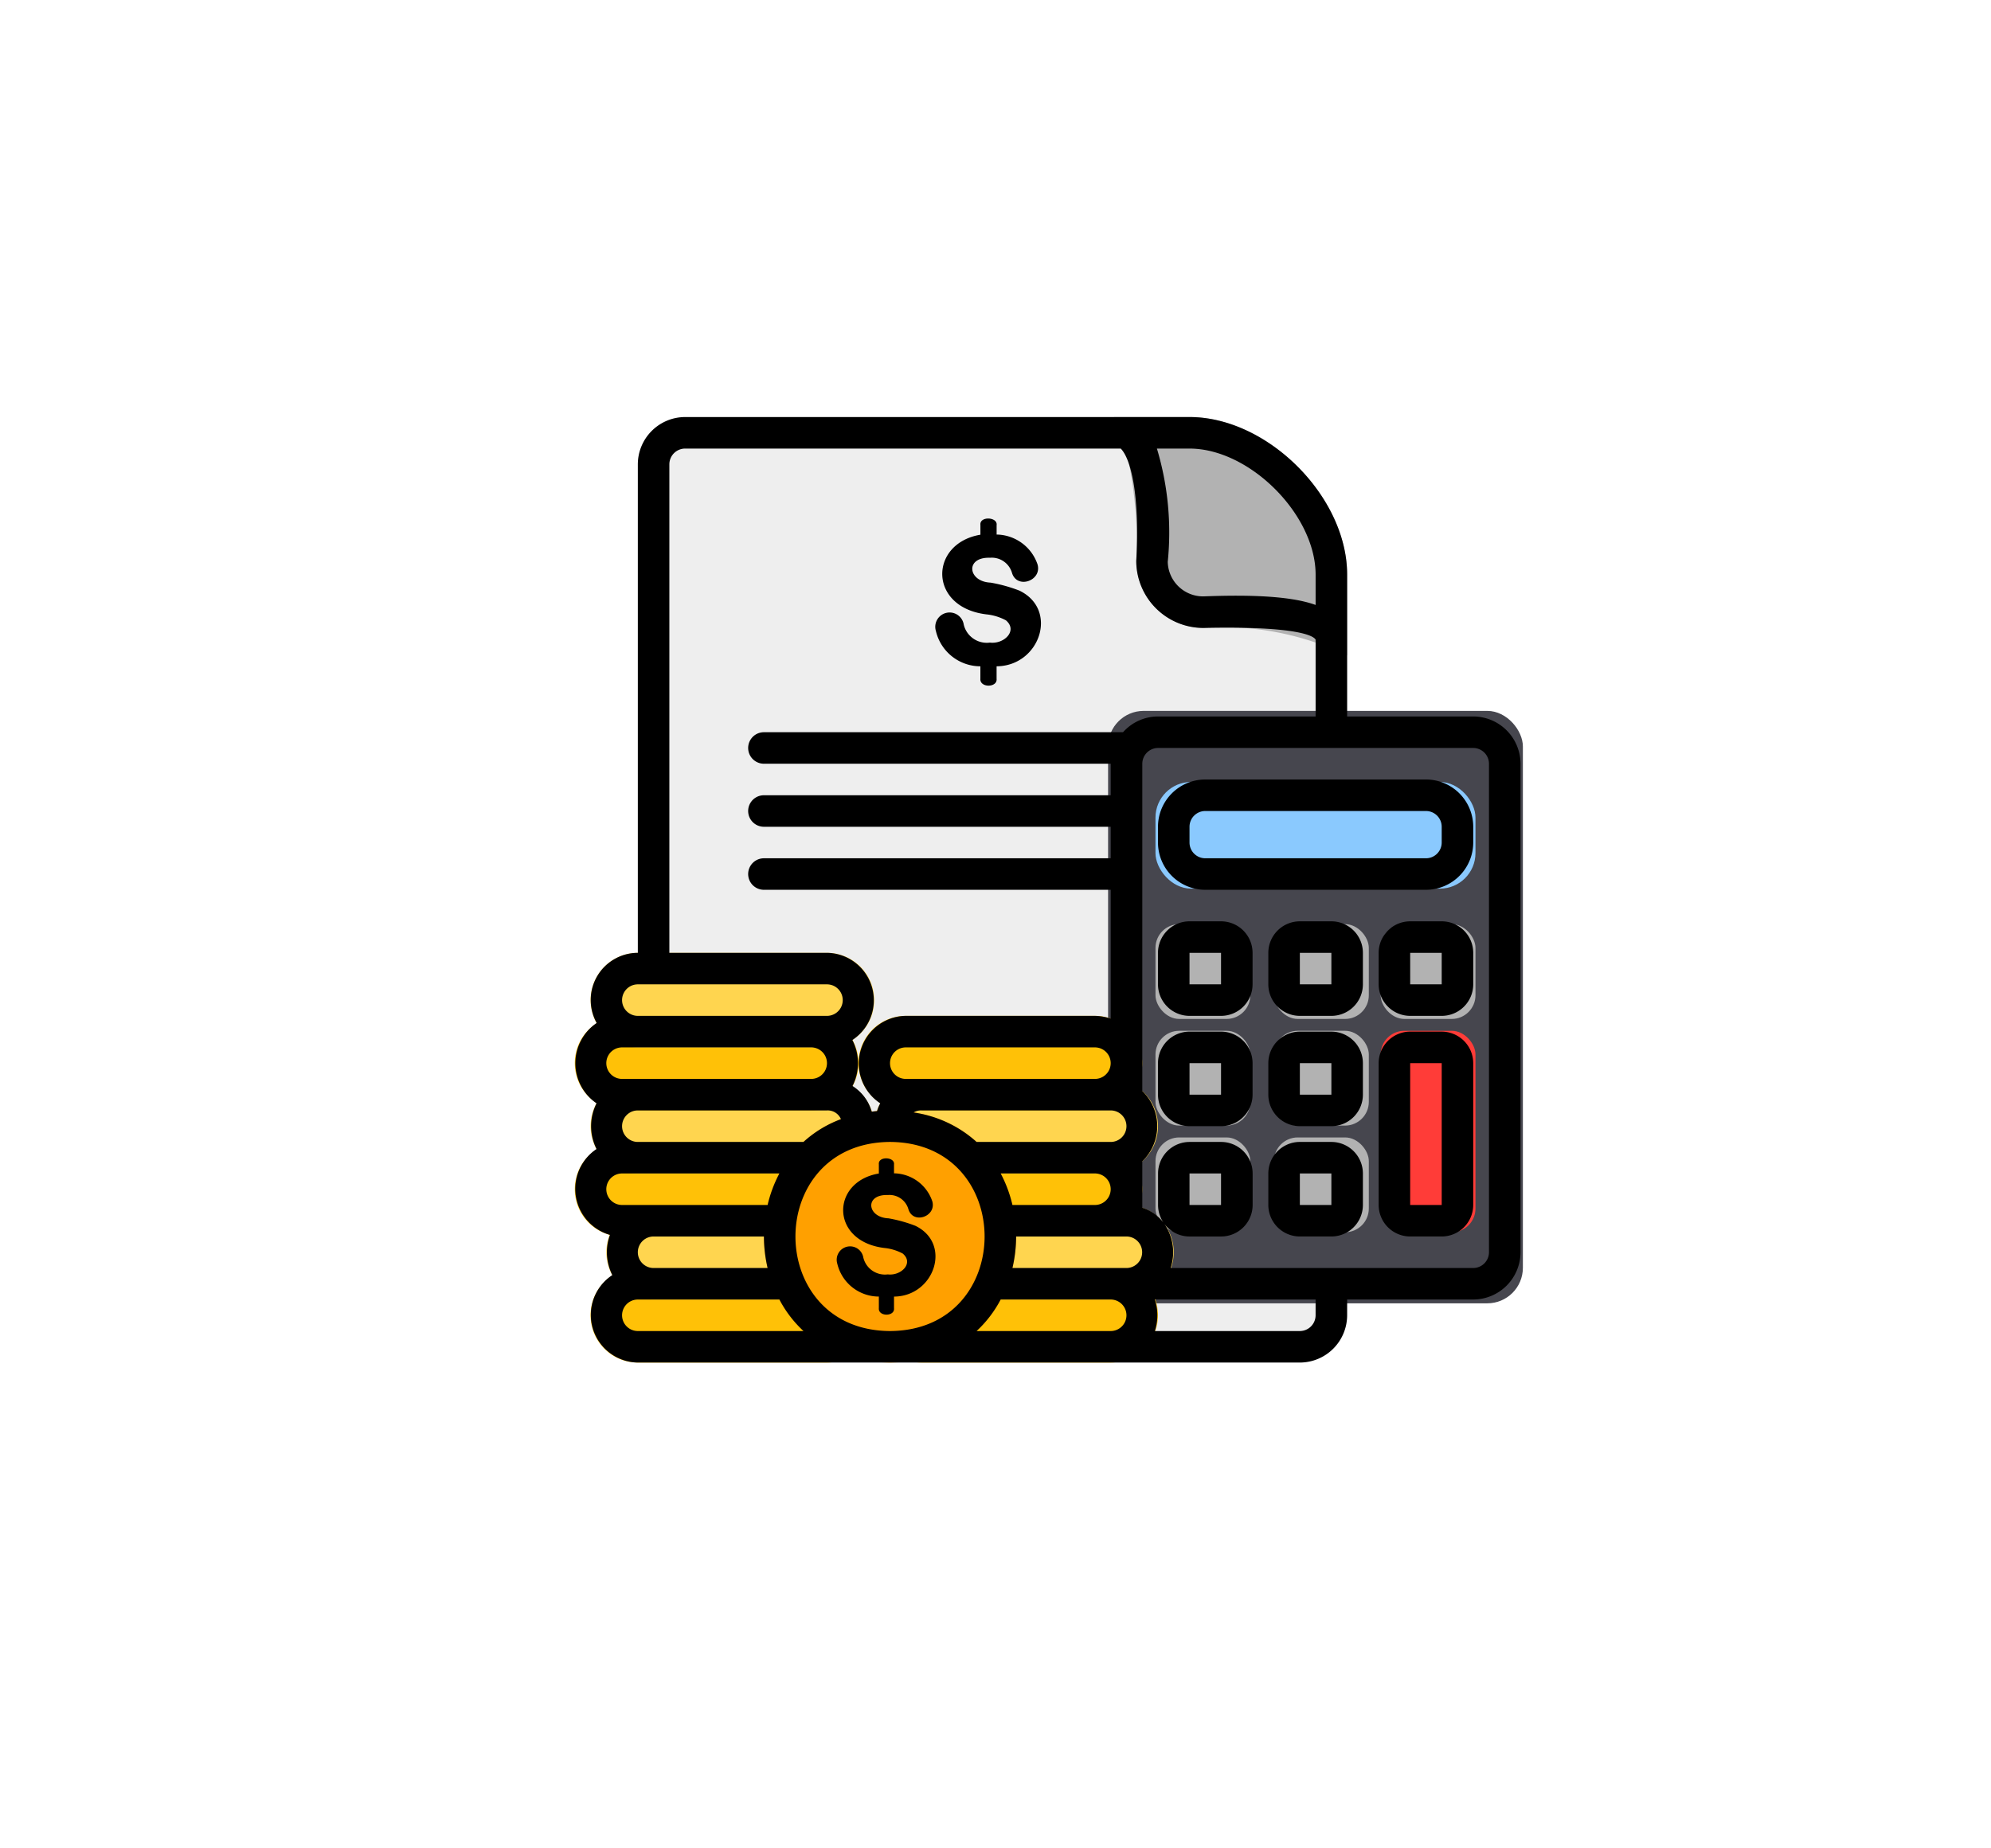<svg xmlns="http://www.w3.org/2000/svg" xmlns:xlink="http://www.w3.org/1999/xlink" width="168" height="156" viewBox="0 0 168 156"><defs><filter id="a" x="0" y="0" width="168" height="156" filterUnits="userSpaceOnUse"><feOffset dy="3" input="SourceAlpha"/><feGaussianBlur stdDeviation="3" result="b"/><feFlood flood-opacity="0.161"/><feComposite operator="in" in2="b"/><feComposite in="SourceGraphic"/></filter></defs><g transform="translate(6687 9725)"><g transform="translate(-7010.305 -14056.382)"><g transform="matrix(1, 0, 0, 1, 323.3, 4331.38)" filter="url(#a)"><rect width="150" height="138" rx="17" transform="translate(9 6)" fill="#fff"/></g><g transform="translate(369.805 4364.581)"><g transform="translate(2 2)"><path d="M52.55,2H9.99A3.994,3.994,0,0,0,6,5.99V77.811A3.994,3.994,0,0,0,9.99,81.8H61.861a3.994,3.994,0,0,0,3.99-3.99V15.3C65.851,8.712,59.138,2,52.55,2Z" transform="translate(-0.68 -2)" fill="#eee"/><rect width="35" height="50" rx="3" transform="translate(45 24.801)" fill="#46464e"/><rect width="27" height="9" rx="3" transform="translate(49 30.801)" fill="#8ac9fe"/><g transform="translate(49.21 42.56)"><rect width="8" height="8" rx="2" transform="translate(-0.21 0.24)" fill="#b2b2b2"/><rect width="8" height="8" rx="2" transform="translate(9.79 0.24)" fill="#b2b2b2"/><rect width="8" height="8" rx="2" transform="translate(18.79 0.24)" fill="#b2b2b2"/><rect width="8" height="8" rx="2" transform="translate(-0.21 9.24)" fill="#b2b2b2"/><rect width="8" height="8" rx="2" transform="translate(9.79 9.24)" fill="#b2b2b2"/></g><rect width="8" height="17" rx="2" transform="translate(68 51.801)" fill="#ff3c38"/><rect width="8" height="8" rx="2" transform="translate(49 60.801)" fill="#b2b2b2"/><rect width="8" height="8" rx="2" transform="translate(59 60.801)" fill="#b2b2b2"/><path d="M55.881,15.3v6.823a24.075,24.075,0,0,0-12.1-2.328,5.673,5.673,0,0,1-5.692-5.653C38.378,8.943,37.168,3.53,36.21,2h6.371c6.584,0,13.3,6.717,13.3,13.3Z" transform="translate(9.29 -2)" fill="#b2b2b2"/><path d="M22.95,56H6.99a3.99,3.99,0,0,0,0,7.98H22.95a3.99,3.99,0,1,0,0-7.98Z" transform="translate(-1.67 15.821)" fill="#ffc107"/><path d="M23.95,52H7.99a3.99,3.99,0,0,0,0,7.98H23.95a3.99,3.99,0,1,0,0-7.98Z" transform="translate(-1.34 14.501)" fill="#ffd54f"/><path d="M21.95,55.98a3.99,3.99,0,1,0,0-7.98H5.99a3.99,3.99,0,0,0,0,7.98Z" transform="translate(-2 13.181)" fill="#ffc107"/><path d="M40.95,56H24.99a3.99,3.99,0,0,0,0,7.98H40.95a3.99,3.99,0,1,0,0-7.98Z" transform="translate(4.27 15.821)" fill="#ffc107"/><path d="M41.95,52H25.99a3.99,3.99,0,0,0,0,7.98H41.95a3.99,3.99,0,1,0,0-7.98Z" transform="translate(4.6 14.501)" fill="#ffd54f"/><path d="M22.95,51.98a3.99,3.99,0,1,0,0-7.98H6.99a3.99,3.99,0,0,0,0,7.98Z" transform="translate(-1.67 11.861)" fill="#ffd54f"/><path d="M23.99,55.98H39.95a3.99,3.99,0,1,0,0-7.98H23.99a3.99,3.99,0,0,0,0,7.98Z" transform="translate(3.94 13.181)" fill="#ffc107"/><path d="M5.99,47.98H21.95a3.99,3.99,0,1,0,0-7.98H5.99a3.99,3.99,0,1,0,0,7.98Z" transform="translate(-2 10.54)" fill="#ffc107"/><path d="M24.99,51.98H40.95a3.99,3.99,0,1,0,0-7.98H24.99a3.99,3.99,0,0,0,0,7.98Z" transform="translate(4.27 11.861)" fill="#ffd54f"/><path d="M6.99,43.98H22.95a3.99,3.99,0,0,0,0-7.98H6.99a3.99,3.99,0,0,0,0,7.98Z" transform="translate(-1.67 9.22)" fill="#ffd54f"/><path d="M23.99,47.98H39.95a3.99,3.99,0,1,0,0-7.98H23.99a3.99,3.99,0,1,0,0,7.98Z" transform="translate(3.94 10.54)" fill="#ffc107"/><path d="M24.641,46c-14.187.072-14.188,21.206,0,21.28C38.826,67.208,38.828,46.074,24.641,46Z" transform="translate(1.96 12.521)" fill="#ffa000"/></g><g transform="translate(2.04 2)"><path d="M77.8,27.27H67.161V15.3c0-6.588-6.712-13.3-13.3-13.3H11.3A4,4,0,0,0,7.31,5.99V47.22a3.983,3.983,0,0,0-3.471,5.921,4.1,4.1,0,0,0-.013,6.78,4.283,4.283,0,0,0,0,3.857,4.045,4.045,0,0,0,1.131,7.249,4.3,4.3,0,0,0,.2,3.392A4.021,4.021,0,0,0,7.31,81.8H63.171a4,4,0,0,0,3.99-3.99v-1.33H77.8a4,4,0,0,0,3.99-3.99V31.26a4,4,0,0,0-3.99-3.99ZM53.861,4.66c5.067,0,10.64,5.573,10.64,10.64v2.559c-2.37-.866-6.452-.837-9.483-.723a2.984,2.984,0,0,1-2.994-2.916A24.6,24.6,0,0,0,51.11,4.66ZM9.97,5.99A1.334,1.334,0,0,1,11.3,4.66H48.056c.878.875,1.623,4.032,1.31,9.483A5.666,5.666,0,0,0,55.056,19.8c7.2-.156,9.172.529,9.445.983V27.27H51.2a3.968,3.968,0,0,0-2.949,1.33H17.95a1.33,1.33,0,0,0,0,2.66h29.26v2.66H17.95a1.33,1.33,0,0,0,0,2.66h29.26v2.66H17.95a1.33,1.33,0,0,0,0,2.66h29.26V52.77a4.572,4.572,0,0,0-1.33-.23H29.92a4.023,4.023,0,0,0-2.155,7.382,3.067,3.067,0,0,0-.267.655c-.153.013-.3.031-.451.049a3.77,3.77,0,0,0-1.623-2.168,4.264,4.264,0,0,0-.013-3.879A4.007,4.007,0,0,0,23.27,47.22H9.97ZM28.59,79.141c-10.64-.053-10.64-15.905,0-15.96C39.23,63.234,39.23,79.086,28.59,79.141ZM8.64,71.161h9.31a11.759,11.759,0,0,0,.312,2.66H8.64a1.33,1.33,0,1,1,0-2.66ZM7.31,60.521H23.27a1.21,1.21,0,0,1,1.17.718l.007.021a9.7,9.7,0,0,0-3.16,1.921H7.31a1.33,1.33,0,0,1,0-2.66Zm-1.33-2.66a1.33,1.33,0,0,1,0-2.66H21.94a1.33,1.33,0,0,1,0,2.66Zm23.94,0a1.33,1.33,0,0,1,0-2.66h15.96a1.33,1.33,0,0,1,0,2.66Zm1.33,2.66h15.96a1.33,1.33,0,1,1,0,2.66H35.893a10.074,10.074,0,0,0-5.312-2.486,1.18,1.18,0,0,1,.669-.174Zm6.675,5.32h7.955a1.33,1.33,0,1,1,0,2.66H38.918A10.977,10.977,0,0,0,37.926,65.841Zm1.3,5.32h9.31a1.33,1.33,0,1,1,0,2.66H38.918A11.744,11.744,0,0,0,39.23,71.161ZM7.31,49.88H23.27a1.33,1.33,0,1,1,0,2.66H7.31a1.33,1.33,0,0,1,0-2.66ZM5.98,65.841H19.255a10.971,10.971,0,0,0-.993,2.66H5.98a1.33,1.33,0,0,1,0-2.66Zm1.33,13.3a1.33,1.33,0,0,1,0-2.66H19.256a9.889,9.889,0,0,0,2.033,2.66Zm28.583,0a9.889,9.889,0,0,0,2.032-2.66h9.285a1.33,1.33,0,1,1,0,2.66ZM64.5,77.811a1.334,1.334,0,0,1-1.33,1.33H50.939a4.344,4.344,0,0,0-.01-2.684c.091.006.178.024.271.024H64.5Zm14.63-5.32a1.334,1.334,0,0,1-1.33,1.33H52.267a4.243,4.243,0,0,0-.6-3.826,2.658,2.658,0,0,0,2.2,1.166h2.66a2.663,2.663,0,0,0,2.66-2.66v-2.66a2.663,2.663,0,0,0-2.66-2.66h-2.66a2.663,2.663,0,0,0-2.66,2.66V68.5a2.644,2.644,0,0,0,.451,1.48,3.659,3.659,0,0,0-1.781-1.246V64.817a4.124,4.124,0,0,0,0-5.934V31.26a1.334,1.334,0,0,1,1.33-1.33H77.8a1.334,1.334,0,0,1,1.33,1.33ZM53.861,68.5v-2.66h2.66l0,2.66Zm19.95-35.91H55.191a3.994,3.994,0,0,0-3.99,3.99v1.33a3.994,3.994,0,0,0,3.99,3.99h18.62a3.994,3.994,0,0,0,3.99-3.99V36.58A3.994,3.994,0,0,0,73.811,32.59Zm1.33,5.32a1.331,1.331,0,0,1-1.33,1.33H55.191a1.331,1.331,0,0,1-1.33-1.33V36.58a1.331,1.331,0,0,1,1.33-1.33h18.62a1.331,1.331,0,0,1,1.33,1.33Zm-18.62,6.65h-2.66a2.663,2.663,0,0,0-2.66,2.66v2.66a2.663,2.663,0,0,0,2.66,2.66h2.66a2.663,2.663,0,0,0,2.66-2.66V47.22a2.663,2.663,0,0,0-2.66-2.66Zm-2.66,5.32V47.22h2.66l0,2.66Zm11.97-5.32h-2.66a2.663,2.663,0,0,0-2.66,2.66v2.66a2.663,2.663,0,0,0,2.66,2.66h2.66a2.663,2.663,0,0,0,2.66-2.66V47.22A2.663,2.663,0,0,0,65.831,44.56Zm-2.66,5.32V47.22h2.66l0,2.66Zm11.97-5.32h-2.66a2.663,2.663,0,0,0-2.66,2.66v2.66a2.663,2.663,0,0,0,2.66,2.66h2.66a2.663,2.663,0,0,0,2.66-2.66V47.22A2.663,2.663,0,0,0,75.141,44.56Zm-2.66,5.32V47.22h2.66l0,2.66Zm-15.96,3.99h-2.66a2.663,2.663,0,0,0-2.66,2.66v2.66a2.663,2.663,0,0,0,2.66,2.66h2.66a2.663,2.663,0,0,0,2.66-2.66v-2.66a2.663,2.663,0,0,0-2.66-2.66Zm-2.66,5.32v-2.66h2.66l0,2.66Zm11.97-5.32h-2.66a2.663,2.663,0,0,0-2.66,2.66v2.66a2.663,2.663,0,0,0,2.66,2.66h2.66a2.663,2.663,0,0,0,2.66-2.66v-2.66A2.663,2.663,0,0,0,65.831,53.871Zm-2.66,5.32v-2.66h2.66l0,2.66Zm11.97-5.32h-2.66a2.663,2.663,0,0,0-2.66,2.66V68.5a2.663,2.663,0,0,0,2.66,2.66h2.66A2.663,2.663,0,0,0,77.8,68.5V56.531A2.663,2.663,0,0,0,75.141,53.871ZM72.481,68.5V56.531h2.66l0,11.97Zm-6.65-5.32h-2.66a2.663,2.663,0,0,0-2.66,2.66V68.5a2.663,2.663,0,0,0,2.66,2.66h2.66a2.663,2.663,0,0,0,2.66-2.66v-2.66A2.663,2.663,0,0,0,65.831,63.181Zm-2.66,5.32v-2.66h2.66l0,2.66ZM37.582,23.037v1.049c.086.774-1.432.781-1.368,0V23.037a3.857,3.857,0,0,1-3.752-2.975,1.209,1.209,0,1,1,2.35-.54,2,2,0,0,0,2.206,1.514c1.2.15,2.379-1.011,1.349-1.881a4.472,4.472,0,0,0-1.5-.485c-5.067-.505-5.026-6-.65-6.739V11.1c-.078-.752,1.467-.682,1.368.024v.793a3.707,3.707,0,0,1,3.453,2.523c.39,1.374-1.728,2.114-2.155.717a1.776,1.776,0,0,0-1.855-1.282c-2.138-.07-1.868,2.024.052,2.1a12.752,12.752,0,0,1,2.432.676c3.329,1.614,1.715,6.36-1.928,6.386ZM28.927,76.231v.981c.08.724-1.339.731-1.28,0v-.981a3.607,3.607,0,0,1-3.509-2.782,1.131,1.131,0,1,1,2.2-.505A1.875,1.875,0,0,0,28.4,74.359c1.123.14,2.225-.946,1.262-1.759a4.183,4.183,0,0,0-1.407-.454c-4.739-.472-4.7-5.613-.608-6.3v-.781c-.073-.7,1.372-.638,1.28.023v.742a3.467,3.467,0,0,1,3.23,2.36c.365,1.285-1.616,1.977-2.015.671a1.66,1.66,0,0,0-1.734-1.2c-2-.066-1.747,1.893.048,1.966a11.948,11.948,0,0,1,2.274.632c3.113,1.51,1.6,5.95-1.8,5.974Z" transform="translate(-2.03 -2)"/></g></g></g></g></svg>
